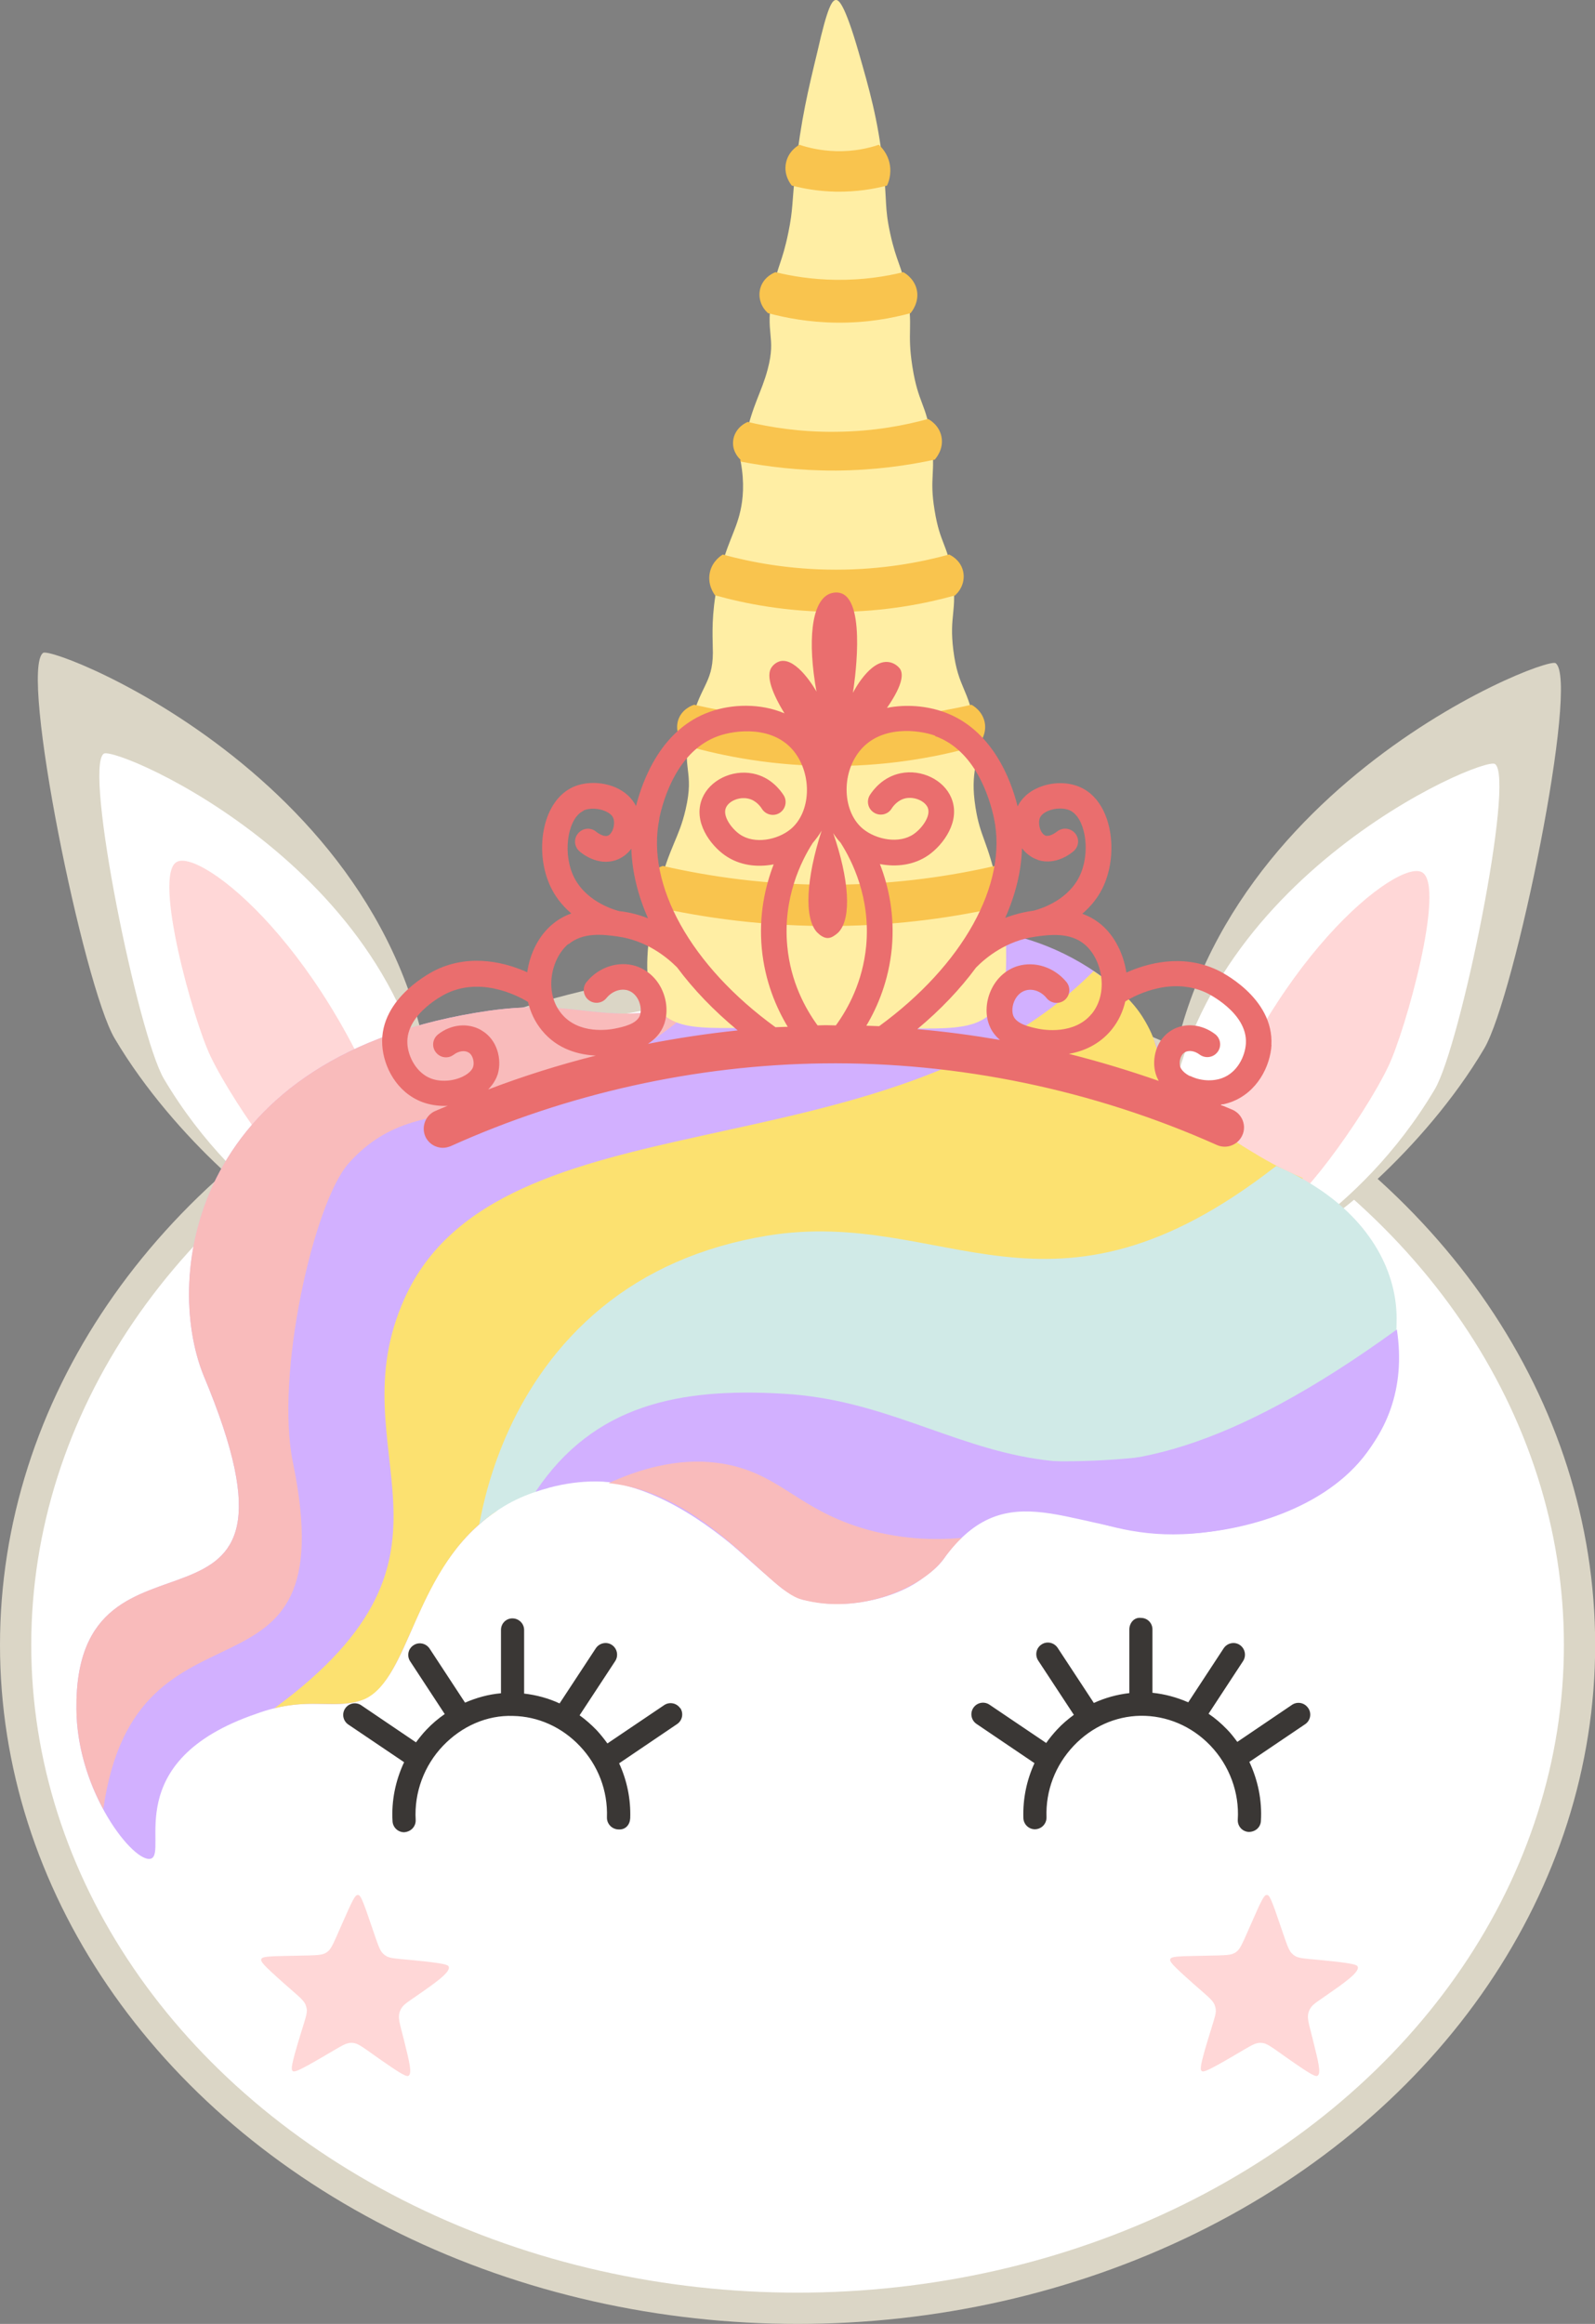 <?xml version="1.0" encoding="UTF-8"?>
<svg id="Layer_2" xmlns="http://www.w3.org/2000/svg" viewBox="0 0 102.07 148.65">
  <rect x="0" y="0" width="102.07" height="148.65" fill="#808080" stroke="none"/>
  <defs>
    <style>
      .cls-1 {
        fill: #ea6e6e;
      }

      .cls-2, .cls-3 {
        fill: #fff;
      }

      .cls-4 {
        fill: #fce170;
      }

      .cls-3 {
        stroke: #dbd6c6;
        stroke-miterlimit: 10;
        stroke-width: 2px;
      }

      .cls-5 {
        fill: #ffeea4;
      }

      .cls-6 {
        fill: #3a3735;
      }

      .cls-7 {
        fill: #f9c44e;
      }

      .cls-8 {
        fill: #ffd7d7;
      }

      .cls-9 {
        fill: #d2b0ff;
      }

      .cls-10 {
        fill: #f9bbbb;
      }

      .cls-11 {
        fill: #d0eae7;
      }

      .cls-12 {
        fill: #dbd6c6;
      }
    </style>
  </defs>
  <g id="_Ñëîé_1" data-name="Ñëîé_1">
    <g>
      <ellipse class="cls-3" cx="51.04" cy="105.22" rx="50.04" ry="42.43"/>
      <path class="cls-6" d="M43.53,109.27c-.23-.34-.69-.43-1.03-.2l-3.63,2.45c-.21-.29-.44-.58-.69-.85-.34-.35-.7-.67-1.09-.95l2.28-3.47c.22-.34.13-.8-.21-1.03-.34-.23-.8-.13-1.03.21l-2.32,3.53c-.71-.33-1.48-.54-2.27-.63v-4.07c0-.41-.34-.74-.75-.74-.41,0-.73.33-.73.74v4.05c-.8.07-1.56.28-2.3.6l-2.27-3.46c-.23-.34-.69-.44-1.03-.21-.34.22-.44.68-.21,1.03l2.21,3.37c-.42.29-.81.62-1.17,1-.24.25-.46.53-.67.81l-3.5-2.37c-.34-.23-.8-.14-1.03.2-.23.34-.14.8.2,1.03l3.57,2.41c-.55,1.17-.82,2.47-.74,3.78.02.39.35.7.74.7.45-.03.76-.38.74-.79-.1-1.75.54-3.48,1.76-4.75,1.19-1.24,2.8-1.96,4.47-1.9,1.6.03,3.12.71,4.27,1.92,1.18,1.24,1.8,2.87,1.74,4.57-.01.41.31.75.72.77.48.04.75-.31.77-.72.04-1.23-.21-2.42-.71-3.51l3.71-2.51c.34-.23.43-.69.2-1.03Z"/>
      <path class="cls-6" d="M83.71,109.25c-.23-.34-.69-.43-1.03-.2l-3.5,2.37c-.21-.28-.42-.56-.67-.81-.36-.37-.75-.71-1.17-.99l2.21-3.37c.22-.34.13-.8-.21-1.03-.34-.23-.8-.13-1.03.21l-2.27,3.46c-.73-.32-1.5-.53-2.29-.61v-4.05c0-.41-.32-.74-.73-.74-.44-.06-.75.33-.75.74v4.07c-.79.09-1.55.3-2.27.63l-2.32-3.53c-.23-.34-.69-.44-1.03-.21-.34.22-.44.68-.21,1.03l2.28,3.47c-.38.28-.75.59-1.08.95-.25.27-.48.55-.69.85l-3.63-2.45c-.34-.23-.8-.14-1.03.2-.23.34-.14.8.2,1.03l3.71,2.51c-.5,1.09-.75,2.28-.71,3.51.01.4.34.72.74.72.43-.01.75-.36.74-.77-.06-1.7.56-3.32,1.74-4.57,1.15-1.21,2.66-1.89,4.27-1.92,1.68-.02,3.28.66,4.47,1.9,1.22,1.27,1.87,3.01,1.76,4.75-.02.41.29.76.7.78.43,0,.76-.3.78-.7.08-1.31-.19-2.61-.74-3.78l3.57-2.41c.34-.23.43-.69.2-1.03Z"/>
      <g>
        <path class="cls-12" d="M27.78,72.66c-.11.09-7.65,4.23-9.36,5.15-.54.4-7.21-4.82-11.09-11.4-1.97-3.33-6.12-23.54-4.57-24.65.7-.49,24.86,9.02,25.02,30.9Z"/>
        <path class="cls-2" d="M27.7,72.71c-1.91,1.04-6.77,3.74-9.28,5.1-2.42-1.81-5.47-4.65-7.93-8.8-1.65-2.8-5.15-19.89-3.85-20.8.77-.54,20.02,7.65,21.06,24.5Z"/>
        <path class="cls-8" d="M25.54,73.9c-.19.09-4.82,2.66-4.99,2.76-.9.48-5.46-5.73-7.08-9.1-1.12-2.34-3.68-11.54-2.17-12.42,1.51-.91,9.85,5.54,14.25,18.76Z"/>
      </g>
      <g>
        <path class="cls-12" d="M74.53,73.32c.11.09,7.65,4.22,9.36,5.15.54.4,7.21-4.82,11.09-11.4,1.97-3.33,6.12-23.54,4.57-24.65-.7-.49-24.86,9.02-25.02,30.9Z"/>
        <path class="cls-2" d="M74.61,73.37c1.91,1.04,6.77,3.74,9.28,5.1,2.42-1.81,5.47-4.65,7.93-8.8,1.65-2.8,5.15-19.89,3.85-20.8-.77-.54-20.02,7.65-21.06,24.5Z"/>
        <path class="cls-8" d="M76.77,74.56c.19.09,4.82,2.66,4.99,2.76.91.48,5.46-5.73,7.08-9.1,1.12-2.34,3.68-11.54,2.17-12.42-1.51-.91-9.85,5.54-14.25,18.76Z"/>
      </g>
      <g>
        <path class="cls-9" d="M76.98,98.03c-7.03.7-11.34-3.61-15.44.34-1.27,1.19-.93,1.48-2.43,2.53-2.06,1.65-6.73,2.48-9.07.7-2.4-1.87-10.83-11.63-19.37-4.09-4.72,4.14-4.45,10.91-8.24,11.42-1.68.28-3.17-.35-6.02.69-8.85,3.02-5.62,8.88-6.75,9.27-1.08.33-4.73-4.25-4.77-9.56-.15-13.55,16.26-1.97,8.14-21.34-2.59-6.4-.75-20.6,18.28-23.34,6.11-.85,7.12,1.21,13.57-.55,2.21-.57,15.59-9.63,26.27-1.15.75.61,1.31,1.19,1.75,1.82.45.63.68,1.17.77,1.36,0,0,.9,1.99,2.91,5.47,1.84,3.19,5.05,2.44,8.17,5,3.95,3.24,5.98,10.37,3.4,15.24-2.13,4.02-7.21,5.79-11.17,6.19Z"/>
        <path class="cls-10" d="M44.88,64.1c-11.57,10.06-17.45,4.6-22.56,10.3-2.24,2.5-4.74,13.56-3.57,19.17,3.46,16.86-10.02,7.3-12.14,22.15-.94-1.72-1.7-3.98-1.72-6.39-.15-13.56,16.26-1.97,8.14-21.34-2.6-6.4-.76-20.6,18.28-23.34,6.12-.86,7.11,1.21,13.57-.55Z"/>
        <path class="cls-4" d="M83.37,75.36c-11.47,18.33-38.26-6.56-51.6,21.3-5.27,3.5-5.48,10.71-8.45,12.03-1.65.66-3.25-.05-5.76.58,13.65-10.03,3.85-16.26,8.33-26.22,6.03-13.38,30.71-7.54,44.09-20.93,1.69,1.11,2.58,2.05,3.13,2.92,1.02,1.62.72,2.04,1.68,3.71,1.52,2.65,3.97,4.11,5.79,5.2,1.11.66,2.09,1.11,2.8,1.41Z"/>
        <path class="cls-11" d="M89.37,84.62c0,.2,0,.4-.03.6-.61,5.89-17.66,10.49-31.19,7.1-5.64-1.41-10.03-4.05-14.8-1.91-1.46.66-2.82,1.69-8.32,4.79-.39.1-.79.23-1.19.38-.77.29-1.46.66-2.07,1.08-.4.26-.76.55-1.1.85.46-2.52,2.04-9.11,7.84-13.87,2.82-2.31,6.34-3.9,10.59-4.6,11.42-1.87,18,6.91,32.57-4.46.91.39,1.75.83,2.5,1.32,3.55,2.27,5.31,5.53,5.2,8.72Z"/>
        <path class="cls-9" d="M76.98,98.03c-7.08.85-9.73-3.25-13.95-.91-2.66,1.48-3.11,3.94-6.61,5.02-1.98.61-3.81.43-5.06.18-4.01-1.78-8.1-9.9-17.09-6.9,3.74-5.6,9.26-6.66,15.87-6.27,12.52.71,17.37,11.75,39.25-4.11,1.15,7.5-4.87,12.09-12.41,12.99Z"/>
        <path class="cls-10" d="M61.54,98.37c-.34.32-.67.71-1.01,1.15-1.32,2.02-5.52,3.83-9.27,2.78-2.2-.6-6.06-6.79-12.31-7.43,3.52-1.61,6.1-1.54,7.88-1.13,3.17.75,4.33,2.74,8.19,3.96,2.48.78,4.78.83,6.52.67Z"/>
      </g>
      <g>
        <path class="cls-5" d="M63.69,64.52c-1.37,1.72-3.74,1.21-10.27,1.17-7.6-.06-9.91.59-11.3-1.16-1.05-1.32-.64-4-.53-5.04.09-.89.26-1.53.53-2.55.76-2.9,1.31-3.27,1.75-5.14.6-2.57-.3-2.51.29-5.25.58-2.71,1.45-2.75,1.46-4.8,0-.76-.11-1.9.16-3.65.03-.17.09-.59.21-1.11.48-2.19,1.08-2.93,1.39-4.31.16-.71.28-1.76.02-3.15.05-.31.13-.77.25-1.33.52-2.39,1.08-3.07,1.48-4.59.57-2.17-.21-2.13.31-4.96.31-1.68.61-1.82,1.01-3.78.31-1.51.22-1.86.46-4.06.34-3.11.8-5.03,1.4-7.51C52.97.36,53.26,0,53.5,0c.15,0,.52.12,1.46,3.38.65,2.27,1.22,4.22,1.55,7.18.27,2.35.08,2.65.46,4.39.41,1.86.72,2,1.06,3.72.44,2.25-.01,2.46.36,4.8.38,2.39.88,2.31,1.2,4.6.32,2.24-.14,2.4.22,4.58.35,2.15.82,2.13,1.13,4.16.35,2.31-.22,2.51.07,4.8.31,2.45,1,2.42,1.37,4.91.38,2.57-.35,2.63.05,5.15.31,1.94.75,2.01,1.44,5.13.31,1.42.5,2.31.51,3.54.01,1.31.11,3.12-.71,4.16Z"/>
        <path class="cls-7" d="M56.77,11.87c-.81.21-1.93.41-3.27.39-1.13-.02-2.1-.2-2.83-.39-.06-.07-.54-.66-.37-1.46.16-.76.77-1.1.86-1.15.56.19,1.36.38,2.34.41,1.17.03,2.12-.2,2.74-.41.14.13.55.53.69,1.2.14.69-.08,1.24-.17,1.41Z"/>
        <path class="cls-7" d="M58.27,20.03c-1.16.32-2.78.63-4.72.61-1.79-.02-3.29-.31-4.4-.61-.45-.39-.65-1-.5-1.57.2-.76.91-1.03.98-1.05,1.01.25,2.33.47,3.87.49,1.74.02,3.21-.22,4.3-.49.1.05.66.37.85,1.05.23.85-.33,1.51-.38,1.57Z"/>
        <path class="cls-7" d="M59.81,29.4c-1.69.37-3.83.68-6.31.7-2.4.01-4.47-.26-6.13-.58.01-.04.01-.07.02-.11-.07-.07-.5-.47-.48-1.1.01-.57.38-1.08.94-1.32,1.45.34,3.37.66,5.65.63,2.4-.02,4.41-.41,5.89-.82.09.05.69.37.85,1.1.19.84-.39,1.46-.43,1.51Z"/>
        <path class="cls-7" d="M61.14,38.08c-1.87.52-4.48,1.05-7.61,1.06-3.21,0-5.87-.53-7.77-1.06-.06-.08-.51-.68-.33-1.48.16-.72.73-1.07.82-1.13,1.79.49,4.27.97,7.25.97,2.98,0,5.46-.48,7.24-.97.09.04.7.33.88,1.02.15.56-.04,1.17-.49,1.58Z"/>
        <path class="cls-7" d="M62.55,47.7c-2.23.64-5.32,1.27-9.02,1.3-3.99.03-7.29-.64-9.61-1.3-.48-.38-.69-1-.54-1.57.21-.8,1-1.04,1.04-1.05,2.37.54,5.47,1.02,9.11,1,3.42-.02,6.36-.48,8.64-1,.09.05.68.38.84,1.1.18.85-.41,1.47-.46,1.52Z"/>
        <path class="cls-7" d="M64.06,58c-2.82.64-6.39,1.19-10.53,1.23-4.64.05-8.6-.55-11.64-1.23-.51-.41-.71-1.08-.51-1.66.25-.71.97-.93,1.04-.95,2.89.66,6.67,1.25,11.11,1.2,4-.04,7.44-.58,10.14-1.2.07.03.74.37.88,1.15.15.84-.45,1.42-.49,1.46Z"/>
      </g>
      <path class="cls-8" d="M22.9,121.21c.17,0,.29.26.86,1.94.49,1.43.55,1.66.84,1.89.29.23.51.22,1.89.35,2.02.2,2.19.29,2.23.42.1.35-.84,1.01-2.08,1.87-.63.44-.88.57-1.03.93-.19.45-.02.8.24,1.88.35,1.41.53,2.12.3,2.28-.12.08-.34,0-1.91-1.1-1.16-.82-1.34-.98-1.72-1-.37-.01-.55.13-1.75.83-1.71,1-1.93,1.06-2.04.97-.11-.09-.12-.31.48-2.27.39-1.28.49-1.48.39-1.83-.1-.38-.31-.52-1.39-1.47-1.4-1.24-1.54-1.43-1.49-1.58.06-.17.37-.19,2.12-.22,1.55-.03,1.76-.03,2.05-.21.29-.19.37-.39,1-1.83.69-1.57.83-1.85,1.01-1.85Z"/>
      <path class="cls-8" d="M81.07,121.21c.17,0,.29.26.86,1.94.49,1.43.55,1.66.84,1.89.29.23.51.22,1.89.35,2.02.2,2.19.29,2.23.42.1.35-.84,1.01-2.08,1.87-.63.44-.88.57-1.03.93-.19.45-.02.8.24,1.88.35,1.41.53,2.12.3,2.28-.12.08-.34,0-1.91-1.1-1.16-.82-1.34-.98-1.72-1-.37-.01-.55.13-1.75.83-1.71,1-1.93,1.06-2.04.97-.11-.09-.12-.31.48-2.27.39-1.28.49-1.48.39-1.83-.1-.38-.31-.52-1.39-1.47-1.4-1.24-1.54-1.43-1.49-1.58.06-.17.37-.19,2.12-.22,1.55-.03,1.76-.03,2.05-.21.29-.19.37-.39,1-1.83.69-1.57.83-1.85,1.01-1.85Z"/>
      <path class="cls-1" d="M81.36,66.86c.18-3.08-3.33-4.76-3.48-4.82-2.28-1.07-4.55-.39-5.8.17-.18-1.21-.76-2.35-1.6-3.06-.39-.33-.8-.55-1.22-.7.57-.49,1.11-1.13,1.45-1.99.87-2.17.38-5.25-1.59-6.11-.79-.35-1.81-.34-2.67.03-.62.26-1.08.69-1.33,1.2-.43-1.73-1.64-4.94-4.73-6.04-1.07-.38-2.38-.51-3.63-.26,1.13-1.63,1-2.23.84-2.49-.13-.19-.41-.4-.73-.44-1.19-.17-2.24,1.87-2.29,1.97.06-.38.9-5.73-.72-6.36-.36-.14-.72,0-.79.03-1.15.5-1.4,3.04-.82,6.25-.08-.15-1.25-2.18-2.31-1.95,0,0-.34.07-.56.39-.4.56.07,1.72.82,2.95-1.54-.66-3.37-.6-4.77-.1-3.09,1.09-4.29,4.31-4.73,6.03-.26-.52-.72-.94-1.33-1.2-.86-.36-1.89-.37-2.67-.03-1.97.87-2.47,3.94-1.59,6.11.34.86.88,1.5,1.45,1.99-.42.15-.83.37-1.22.7-.85.71-1.43,1.84-1.6,3.06-1.25-.56-3.52-1.24-5.8-.17-.15.07-3.66,1.75-3.48,4.82.08,1.37.91,3.04,2.58,3.66.44.16.92.24,1.41.24.07,0,.14,0,.2-.01-.27.12-.54.22-.81.34-.62.28-.89,1.01-.62,1.63.21.45.65.72,1.12.72.17,0,.34-.04.51-.11,7.45-3.36,15.69-5.19,23.84-5.29,8.62-.11,17.31,1.7,25.18,5.22.62.28,1.35,0,1.63-.62.28-.62,0-1.35-.62-1.63-.25-.11-.51-.21-.77-.32.23-.04.46-.1.68-.18,1.67-.62,2.5-2.29,2.58-3.66ZM69.86,64.85c-1.11,1.35-3.06,1.03-3.44.95-.48-.1-1.38-.29-1.58-.84-.1-.28-.06-.67.1-.99.09-.18.29-.49.67-.61.47-.15,1.02.05,1.37.49.29.35.8.4,1.15.12.35-.29.4-.8.12-1.15-.78-.95-2.03-1.36-3.14-1.02-.71.22-1.3.74-1.65,1.45-.36.73-.43,1.58-.17,2.28.15.42.41.74.7.99-1.76-.3-3.52-.54-5.29-.69,1.49-1.24,2.75-2.57,3.76-3.94.66-.67,1.97-1.73,3.83-1.98.87-.12,2.18-.29,3.12.5,1.12.94,1.56,3.1.44,4.46ZM66.42,55.01c1.14.36,2.11-.41,2.29-.57.34-.3.38-.81.08-1.15-.3-.34-.81-.38-1.16-.09-.09.07-.46.33-.72.25-.15-.05-.25-.21-.3-.31-.14-.29-.14-.62-.07-.81.09-.24.37-.39.53-.46.44-.19,1.01-.2,1.38-.04.97.43,1.34,2.48.73,4-.7,1.74-2.59,2.3-2.96,2.4-.07.02-.11.03-.14.03-.64.09-1.22.25-1.75.45.66-1.49,1.03-2.99,1.07-4.45.27.35.62.61,1.02.74ZM59.83,47.08c2.6.92,3.51,3.99,3.78,5.27.89,4.22-1.99,9.38-7.35,13.29-.27-.01-.55-.02-.82-.03.73-1.22,1.43-2.89,1.63-4.95.2-2.14-.21-3.97-.76-5.39,1.04.2,2.18.08,3.12-.58.92-.65,2.07-2.16,1.45-3.65-.48-1.16-1.91-1.85-3.24-1.58-1.13.23-1.75,1.05-1.97,1.39-.24.38-.13.89.26,1.13.38.24.89.13,1.13-.26.08-.13.38-.55.9-.66.57-.11,1.22.17,1.41.6.22.53-.37,1.32-.88,1.68-.95.67-2.42.36-3.25-.31-1.32-1.07-1.43-3.51-.22-5,1.33-1.65,3.74-1.36,4.83-.97ZM42.19,52.35c.27-1.28,1.18-4.35,3.78-5.27,1.09-.39,3.5-.68,4.83.97,1.2,1.5,1.1,3.93-.22,5-.82.67-2.3.98-3.25.31-.51-.36-1.1-1.15-.88-1.68.18-.44.84-.72,1.41-.6.52.1.82.53.9.66.24.38.75.5,1.13.26.38-.24.5-.75.26-1.13-.22-.34-.84-1.17-1.97-1.39-1.34-.27-2.76.43-3.24,1.58-.62,1.49.52,3,1.45,3.65.94.66,2.07.78,3.12.58-.55,1.42-.96,3.25-.76,5.39.2,2.09.92,3.77,1.66,5-.26.01-.52.01-.78.03-5.41-3.92-8.32-9.11-7.43-13.35ZM37.34,51.84c.37-.16.94-.15,1.38.04.16.07.44.21.53.46.07.19.07.52-.07.81-.05.09-.14.26-.3.31-.26.08-.63-.18-.72-.25-.34-.3-.86-.26-1.16.09-.3.34-.26.86.09,1.16.18.16,1.16.93,2.29.57.4-.13.75-.38,1.02-.74.05,1.46.41,2.96,1.07,4.45-.53-.21-1.11-.37-1.75-.45-.03,0-.07,0-.1-.01-.41-.11-2.3-.68-3-2.42-.61-1.52-.24-3.57.73-4ZM36.38,60.4c.94-.79,2.25-.62,3.12-.5,1.86.25,3.16,1.31,3.83,1.98,1.04,1.4,2.34,2.76,3.88,4.03-1.93.2-3.84.49-5.75.86.44-.28.83-.67,1.04-1.25.25-.7.19-1.55-.17-2.28-.35-.71-.94-1.22-1.65-1.45-1.1-.34-2.36.06-3.14,1.02-.29.35-.23.87.12,1.15.35.29.87.23,1.15-.12.36-.44.91-.63,1.37-.49.38.12.58.43.67.61.16.33.2.72.1.99-.2.56-1.1.74-1.58.84-.38.08-2.33.4-3.44-.95-1.12-1.36-.68-3.51.44-4.46ZM30.79,65.89c-.84-.48-1.92-.38-2.75.27-.36.28-.43.79-.15,1.15.28.36.79.43,1.15.15.31-.23.68-.29.94-.14.3.17.38.65.3.91-.06.22-.3.45-.64.62-.62.31-1.43.37-2.05.14-.93-.35-1.47-1.38-1.52-2.22-.12-1.98,2.51-3.23,2.54-3.24,2.41-1.13,4.9.39,5.18.56.15.64.43,1.26.88,1.81,1,1.23,2.38,1.57,3.46,1.62-2.34.59-4.64,1.31-6.89,2.17.29-.3.51-.64.62-1.01.26-.9-.02-2.19-1.06-2.78ZM52.65,65.58c-.11,0-.22.01-.33.01-.78-1.07-1.73-2.79-1.94-5.08-.29-3.08.9-5.45,1.63-6.59.22-.26.41-.51.57-.79-.99,3.05-1.14,5.6-.29,6.51.1.1.22.19.22.19.12.08.27.17.46.17.21,0,.36-.11.49-.2,0,0,.13-.09.23-.2.82-.93.64-3.39-.37-6.31.14.22.29.42.47.61.74,1.16,1.93,3.53,1.64,6.61-.22,2.29-1.16,4.01-1.94,5.08-.28,0-.55-.02-.83-.01ZM76.16,68.84c-.34-.17-.57-.4-.64-.62-.08-.26,0-.73.3-.91.26-.15.63-.09.94.14.36.27.87.21,1.15-.15.28-.36.21-.87-.15-1.15-.84-.64-1.92-.75-2.75-.27-1.04.6-1.32,1.88-1.06,2.78.05.17.12.33.2.48-1.89-.66-3.81-1.24-5.75-1.73.92-.16,1.94-.58,2.73-1.54.45-.55.73-1.17.88-1.81.28-.18,2.76-1.69,5.18-.56.03.01,2.65,1.26,2.54,3.24-.05.82-.54,1.86-1.52,2.22-.62.23-1.42.18-2.05-.14Z"/>
    </g>
  </g>
</svg>